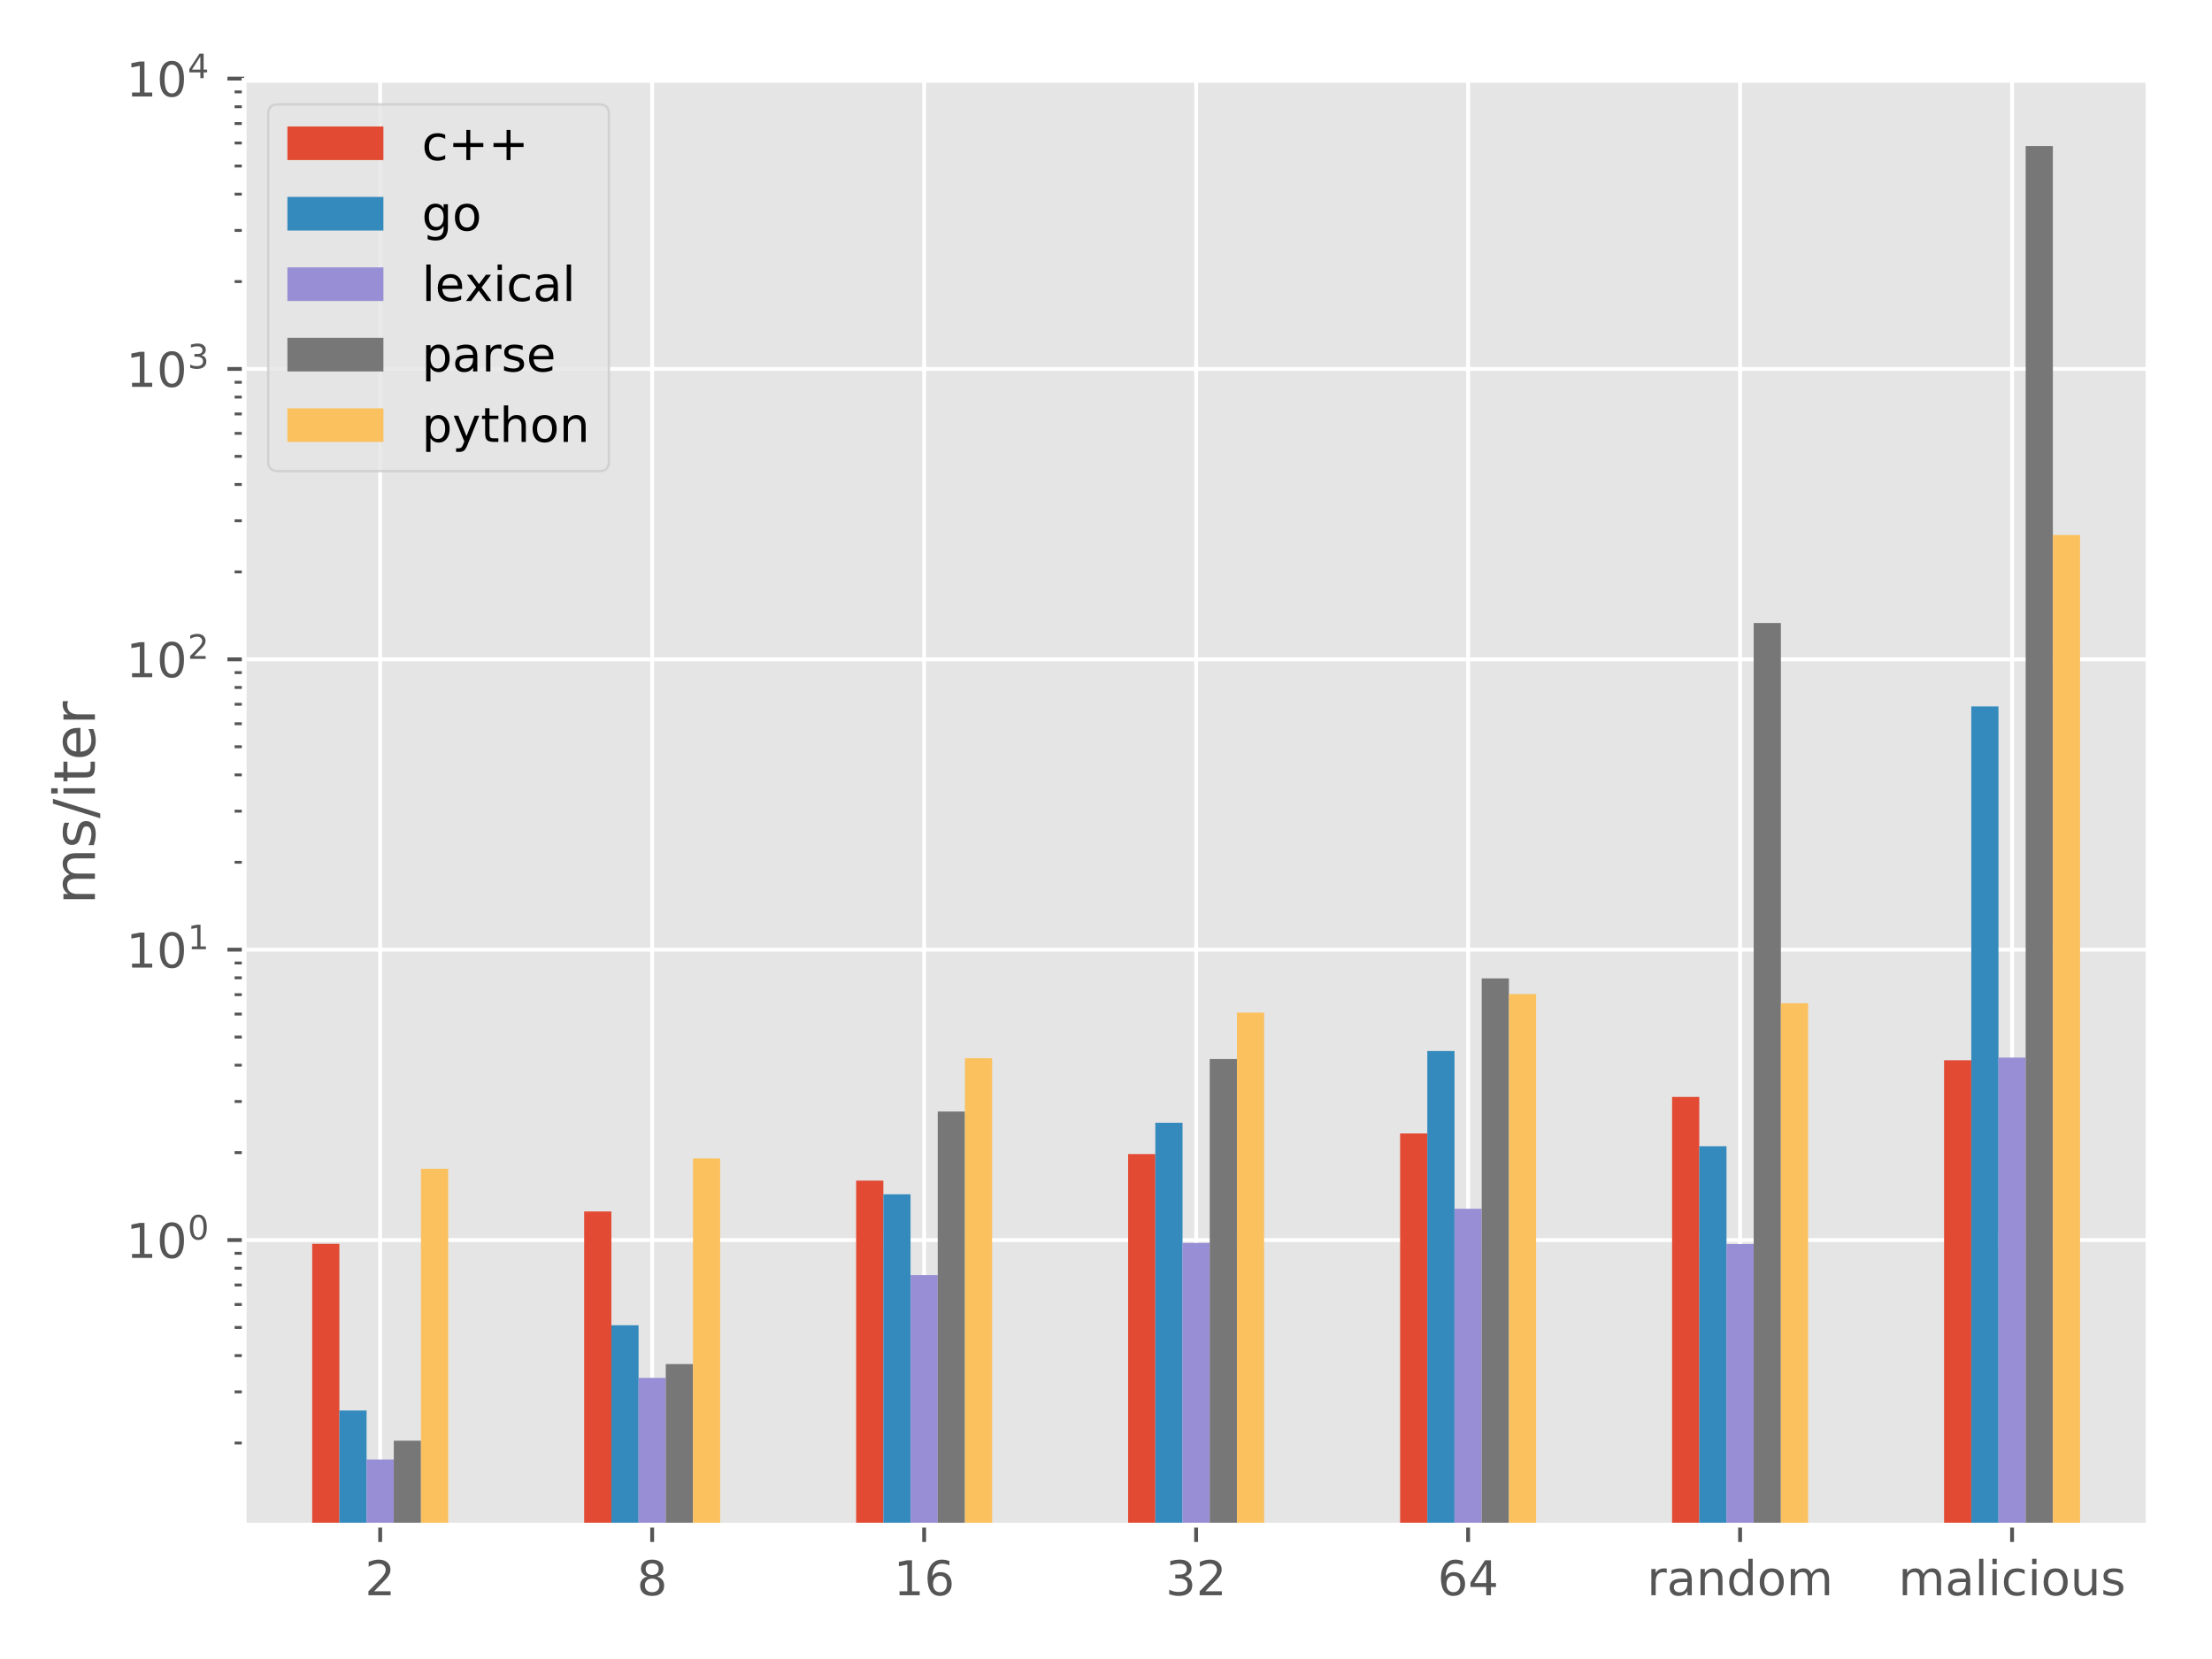 <?xml version="1.0" encoding="utf-8" standalone="no"?>
<!DOCTYPE svg PUBLIC "-//W3C//DTD SVG 1.1//EN"
  "http://www.w3.org/Graphics/SVG/1.1/DTD/svg11.dtd">
<!-- Created with matplotlib (http://matplotlib.org/) -->
<svg height="345.6pt" version="1.1" viewBox="0 0 460.8 345.6" width="460.8pt" xmlns="http://www.w3.org/2000/svg" xmlns:xlink="http://www.w3.org/1999/xlink">
 <defs>
  <style type="text/css">
*{stroke-linecap:butt;stroke-linejoin:round;}
  </style>
 </defs>
 <g id="figure_1">
  <g id="patch_1">
   <path d="M 0 345.6 
L 460.8 345.6 
L 460.8 0 
L 0 0 
z
" style="fill:#ffffff;"/>
  </g>
  <g id="axes_1">
   <g id="patch_2">
    <path d="M 50.87 317.72 
L 447.48 317.72 
L 447.48 16.746 
L 50.87 16.746 
z
" style="fill:#e5e5e5;"/>
   </g>
   <g id="matplotlib.axis_1">
    <g id="xtick_1">
     <g id="line2d_1">
      <path clip-path="url(#p9138bfed5c)" d="M 79.199 317.72 
L 79.199 16.746 
" style="fill:none;stroke:#ffffff;stroke-linecap:square;stroke-width:0.8;"/>
     </g>
     <g id="line2d_2">
      <defs>
       <path d="M 0 0 
L 0 3.5 
" id="m09ab5a36c3" style="stroke:#555555;stroke-width:0.8;"/>
      </defs>
      <g>
       <use style="fill:#555555;stroke:#555555;stroke-width:0.8;" x="79.199" xlink:href="#m09ab5a36c3" y="317.72"/>
      </g>
     </g>
     <g id="text_1">
      <!-- 2 -->
      <defs>
       <path d="M 19.188 8.297 
L 53.609 8.297 
L 53.609 0 
L 7.328 0 
L 7.328 8.297 
Q 12.938 14.109 22.625 23.891 
Q 32.328 33.688 34.812 36.531 
Q 39.547 41.844 41.422 45.531 
Q 43.312 49.219 43.312 52.781 
Q 43.312 58.594 39.234 62.25 
Q 35.156 65.922 28.609 65.922 
Q 23.969 65.922 18.812 64.312 
Q 13.672 62.703 7.812 59.422 
L 7.812 69.391 
Q 13.766 71.781 18.938 73 
Q 24.125 74.219 28.422 74.219 
Q 39.75 74.219 46.484 68.547 
Q 53.219 62.891 53.219 53.422 
Q 53.219 48.922 51.531 44.891 
Q 49.859 40.875 45.406 35.406 
Q 44.188 33.984 37.641 27.219 
Q 31.109 20.453 19.188 8.297 
z
" id="DejaVuSans-32"/>
      </defs>
      <g style="fill:#555555;" transform="translate(76.018 332.318)scale(0.1 -0.1)">
       <use xlink:href="#DejaVuSans-32"/>
      </g>
     </g>
    </g>
    <g id="xtick_2">
     <g id="line2d_3">
      <path clip-path="url(#p9138bfed5c)" d="M 135.858 317.72 
L 135.858 16.746 
" style="fill:none;stroke:#ffffff;stroke-linecap:square;stroke-width:0.8;"/>
     </g>
     <g id="line2d_4">
      <g>
       <use style="fill:#555555;stroke:#555555;stroke-width:0.8;" x="135.858" xlink:href="#m09ab5a36c3" y="317.72"/>
      </g>
     </g>
     <g id="text_2">
      <!-- 8 -->
      <defs>
       <path d="M 31.781 34.625 
Q 24.75 34.625 20.719 30.859 
Q 16.703 27.094 16.703 20.516 
Q 16.703 13.922 20.719 10.156 
Q 24.75 6.391 31.781 6.391 
Q 38.812 6.391 42.859 10.172 
Q 46.922 13.969 46.922 20.516 
Q 46.922 27.094 42.891 30.859 
Q 38.875 34.625 31.781 34.625 
z
M 21.922 38.812 
Q 15.578 40.375 12.031 44.719 
Q 8.5 49.078 8.5 55.328 
Q 8.5 64.062 14.719 69.141 
Q 20.953 74.219 31.781 74.219 
Q 42.672 74.219 48.875 69.141 
Q 55.078 64.062 55.078 55.328 
Q 55.078 49.078 51.531 44.719 
Q 48 40.375 41.703 38.812 
Q 48.828 37.156 52.797 32.312 
Q 56.781 27.484 56.781 20.516 
Q 56.781 9.906 50.312 4.234 
Q 43.844 -1.422 31.781 -1.422 
Q 19.734 -1.422 13.25 4.234 
Q 6.781 9.906 6.781 20.516 
Q 6.781 27.484 10.781 32.312 
Q 14.797 37.156 21.922 38.812 
z
M 18.312 54.391 
Q 18.312 48.734 21.844 45.562 
Q 25.391 42.391 31.781 42.391 
Q 38.141 42.391 41.719 45.562 
Q 45.312 48.734 45.312 54.391 
Q 45.312 60.062 41.719 63.234 
Q 38.141 66.406 31.781 66.406 
Q 25.391 66.406 21.844 63.234 
Q 18.312 60.062 18.312 54.391 
z
" id="DejaVuSans-38"/>
      </defs>
      <g style="fill:#555555;" transform="translate(132.677 332.318)scale(0.1 -0.1)">
       <use xlink:href="#DejaVuSans-38"/>
      </g>
     </g>
    </g>
    <g id="xtick_3">
     <g id="line2d_5">
      <path clip-path="url(#p9138bfed5c)" d="M 192.517 317.72 
L 192.517 16.746 
" style="fill:none;stroke:#ffffff;stroke-linecap:square;stroke-width:0.8;"/>
     </g>
     <g id="line2d_6">
      <g>
       <use style="fill:#555555;stroke:#555555;stroke-width:0.8;" x="192.517" xlink:href="#m09ab5a36c3" y="317.72"/>
      </g>
     </g>
     <g id="text_3">
      <!-- 16 -->
      <defs>
       <path d="M 12.406 8.297 
L 28.516 8.297 
L 28.516 63.922 
L 10.984 60.406 
L 10.984 69.391 
L 28.422 72.906 
L 38.281 72.906 
L 38.281 8.297 
L 54.391 8.297 
L 54.391 0 
L 12.406 0 
z
" id="DejaVuSans-31"/>
       <path d="M 33.016 40.375 
Q 26.375 40.375 22.484 35.828 
Q 18.609 31.297 18.609 23.391 
Q 18.609 15.531 22.484 10.953 
Q 26.375 6.391 33.016 6.391 
Q 39.656 6.391 43.531 10.953 
Q 47.406 15.531 47.406 23.391 
Q 47.406 31.297 43.531 35.828 
Q 39.656 40.375 33.016 40.375 
z
M 52.594 71.297 
L 52.594 62.312 
Q 48.875 64.062 45.094 64.984 
Q 41.312 65.922 37.594 65.922 
Q 27.828 65.922 22.672 59.328 
Q 17.531 52.734 16.797 39.406 
Q 19.672 43.656 24.016 45.922 
Q 28.375 48.188 33.594 48.188 
Q 44.578 48.188 50.953 41.516 
Q 57.328 34.859 57.328 23.391 
Q 57.328 12.156 50.688 5.359 
Q 44.047 -1.422 33.016 -1.422 
Q 20.359 -1.422 13.672 8.266 
Q 6.984 17.969 6.984 36.375 
Q 6.984 53.656 15.188 63.938 
Q 23.391 74.219 37.203 74.219 
Q 40.922 74.219 44.703 73.484 
Q 48.484 72.75 52.594 71.297 
z
" id="DejaVuSans-36"/>
      </defs>
      <g style="fill:#555555;" transform="translate(186.154 332.318)scale(0.1 -0.1)">
       <use xlink:href="#DejaVuSans-31"/>
       <use x="63.623" xlink:href="#DejaVuSans-36"/>
      </g>
     </g>
    </g>
    <g id="xtick_4">
     <g id="line2d_7">
      <path clip-path="url(#p9138bfed5c)" d="M 249.175 317.72 
L 249.175 16.746 
" style="fill:none;stroke:#ffffff;stroke-linecap:square;stroke-width:0.8;"/>
     </g>
     <g id="line2d_8">
      <g>
       <use style="fill:#555555;stroke:#555555;stroke-width:0.8;" x="249.175" xlink:href="#m09ab5a36c3" y="317.72"/>
      </g>
     </g>
     <g id="text_4">
      <!-- 32 -->
      <defs>
       <path d="M 40.578 39.312 
Q 47.656 37.797 51.625 33 
Q 55.609 28.219 55.609 21.188 
Q 55.609 10.406 48.188 4.484 
Q 40.766 -1.422 27.094 -1.422 
Q 22.516 -1.422 17.656 -0.516 
Q 12.797 0.391 7.625 2.203 
L 7.625 11.719 
Q 11.719 9.328 16.594 8.109 
Q 21.484 6.891 26.812 6.891 
Q 36.078 6.891 40.938 10.547 
Q 45.797 14.203 45.797 21.188 
Q 45.797 27.641 41.281 31.266 
Q 36.766 34.906 28.719 34.906 
L 20.219 34.906 
L 20.219 43.016 
L 29.109 43.016 
Q 36.375 43.016 40.234 45.922 
Q 44.094 48.828 44.094 54.297 
Q 44.094 59.906 40.109 62.906 
Q 36.141 65.922 28.719 65.922 
Q 24.656 65.922 20.016 65.031 
Q 15.375 64.156 9.812 62.312 
L 9.812 71.094 
Q 15.438 72.656 20.344 73.438 
Q 25.25 74.219 29.594 74.219 
Q 40.828 74.219 47.359 69.109 
Q 53.906 64.016 53.906 55.328 
Q 53.906 49.266 50.438 45.094 
Q 46.969 40.922 40.578 39.312 
z
" id="DejaVuSans-33"/>
      </defs>
      <g style="fill:#555555;" transform="translate(242.813 332.318)scale(0.1 -0.1)">
       <use xlink:href="#DejaVuSans-33"/>
       <use x="63.623" xlink:href="#DejaVuSans-32"/>
      </g>
     </g>
    </g>
    <g id="xtick_5">
     <g id="line2d_9">
      <path clip-path="url(#p9138bfed5c)" d="M 305.834 317.72 
L 305.834 16.746 
" style="fill:none;stroke:#ffffff;stroke-linecap:square;stroke-width:0.8;"/>
     </g>
     <g id="line2d_10">
      <g>
       <use style="fill:#555555;stroke:#555555;stroke-width:0.8;" x="305.834" xlink:href="#m09ab5a36c3" y="317.72"/>
      </g>
     </g>
     <g id="text_5">
      <!-- 64 -->
      <defs>
       <path d="M 37.797 64.312 
L 12.891 25.391 
L 37.797 25.391 
z
M 35.203 72.906 
L 47.609 72.906 
L 47.609 25.391 
L 58.016 25.391 
L 58.016 17.188 
L 47.609 17.188 
L 47.609 0 
L 37.797 0 
L 37.797 17.188 
L 4.891 17.188 
L 4.891 26.703 
z
" id="DejaVuSans-34"/>
      </defs>
      <g style="fill:#555555;" transform="translate(299.471 332.318)scale(0.1 -0.1)">
       <use xlink:href="#DejaVuSans-36"/>
       <use x="63.623" xlink:href="#DejaVuSans-34"/>
      </g>
     </g>
    </g>
    <g id="xtick_6">
     <g id="line2d_11">
      <path clip-path="url(#p9138bfed5c)" d="M 362.492 317.72 
L 362.492 16.746 
" style="fill:none;stroke:#ffffff;stroke-linecap:square;stroke-width:0.8;"/>
     </g>
     <g id="line2d_12">
      <g>
       <use style="fill:#555555;stroke:#555555;stroke-width:0.8;" x="362.492" xlink:href="#m09ab5a36c3" y="317.72"/>
      </g>
     </g>
     <g id="text_6">
      <!-- random -->
      <defs>
       <path d="M 41.109 46.297 
Q 39.594 47.172 37.812 47.578 
Q 36.031 48 33.891 48 
Q 26.266 48 22.188 43.047 
Q 18.109 38.094 18.109 28.812 
L 18.109 0 
L 9.078 0 
L 9.078 54.688 
L 18.109 54.688 
L 18.109 46.188 
Q 20.953 51.172 25.484 53.578 
Q 30.031 56 36.531 56 
Q 37.453 56 38.578 55.875 
Q 39.703 55.766 41.062 55.516 
z
" id="DejaVuSans-72"/>
       <path d="M 34.281 27.484 
Q 23.391 27.484 19.188 25 
Q 14.984 22.516 14.984 16.5 
Q 14.984 11.719 18.141 8.906 
Q 21.297 6.109 26.703 6.109 
Q 34.188 6.109 38.703 11.406 
Q 43.219 16.703 43.219 25.484 
L 43.219 27.484 
z
M 52.203 31.203 
L 52.203 0 
L 43.219 0 
L 43.219 8.297 
Q 40.141 3.328 35.547 0.953 
Q 30.953 -1.422 24.312 -1.422 
Q 15.922 -1.422 10.953 3.297 
Q 6 8.016 6 15.922 
Q 6 25.141 12.172 29.828 
Q 18.359 34.516 30.609 34.516 
L 43.219 34.516 
L 43.219 35.406 
Q 43.219 41.609 39.141 45 
Q 35.062 48.391 27.688 48.391 
Q 23 48.391 18.547 47.266 
Q 14.109 46.141 10.016 43.891 
L 10.016 52.203 
Q 14.938 54.109 19.578 55.047 
Q 24.219 56 28.609 56 
Q 40.484 56 46.344 49.844 
Q 52.203 43.703 52.203 31.203 
z
" id="DejaVuSans-61"/>
       <path d="M 54.891 33.016 
L 54.891 0 
L 45.906 0 
L 45.906 32.719 
Q 45.906 40.484 42.875 44.328 
Q 39.844 48.188 33.797 48.188 
Q 26.516 48.188 22.312 43.547 
Q 18.109 38.922 18.109 30.906 
L 18.109 0 
L 9.078 0 
L 9.078 54.688 
L 18.109 54.688 
L 18.109 46.188 
Q 21.344 51.125 25.703 53.562 
Q 30.078 56 35.797 56 
Q 45.219 56 50.047 50.172 
Q 54.891 44.344 54.891 33.016 
z
" id="DejaVuSans-6e"/>
       <path d="M 45.406 46.391 
L 45.406 75.984 
L 54.391 75.984 
L 54.391 0 
L 45.406 0 
L 45.406 8.203 
Q 42.578 3.328 38.25 0.953 
Q 33.938 -1.422 27.875 -1.422 
Q 17.969 -1.422 11.734 6.484 
Q 5.516 14.406 5.516 27.297 
Q 5.516 40.188 11.734 48.094 
Q 17.969 56 27.875 56 
Q 33.938 56 38.25 53.625 
Q 42.578 51.266 45.406 46.391 
z
M 14.797 27.297 
Q 14.797 17.391 18.875 11.75 
Q 22.953 6.109 30.078 6.109 
Q 37.203 6.109 41.297 11.75 
Q 45.406 17.391 45.406 27.297 
Q 45.406 37.203 41.297 42.844 
Q 37.203 48.484 30.078 48.484 
Q 22.953 48.484 18.875 42.844 
Q 14.797 37.203 14.797 27.297 
z
" id="DejaVuSans-64"/>
       <path d="M 30.609 48.391 
Q 23.391 48.391 19.188 42.75 
Q 14.984 37.109 14.984 27.297 
Q 14.984 17.484 19.156 11.844 
Q 23.344 6.203 30.609 6.203 
Q 37.797 6.203 41.984 11.859 
Q 46.188 17.531 46.188 27.297 
Q 46.188 37.016 41.984 42.703 
Q 37.797 48.391 30.609 48.391 
z
M 30.609 56 
Q 42.328 56 49.016 48.375 
Q 55.719 40.766 55.719 27.297 
Q 55.719 13.875 49.016 6.219 
Q 42.328 -1.422 30.609 -1.422 
Q 18.844 -1.422 12.172 6.219 
Q 5.516 13.875 5.516 27.297 
Q 5.516 40.766 12.172 48.375 
Q 18.844 56 30.609 56 
z
" id="DejaVuSans-6f"/>
       <path d="M 52 44.188 
Q 55.375 50.25 60.062 53.125 
Q 64.75 56 71.094 56 
Q 79.641 56 84.281 50.016 
Q 88.922 44.047 88.922 33.016 
L 88.922 0 
L 79.891 0 
L 79.891 32.719 
Q 79.891 40.578 77.094 44.375 
Q 74.312 48.188 68.609 48.188 
Q 61.625 48.188 57.562 43.547 
Q 53.516 38.922 53.516 30.906 
L 53.516 0 
L 44.484 0 
L 44.484 32.719 
Q 44.484 40.625 41.703 44.406 
Q 38.922 48.188 33.109 48.188 
Q 26.219 48.188 22.156 43.531 
Q 18.109 38.875 18.109 30.906 
L 18.109 0 
L 9.078 0 
L 9.078 54.688 
L 18.109 54.688 
L 18.109 46.188 
Q 21.188 51.219 25.484 53.609 
Q 29.781 56 35.688 56 
Q 41.656 56 45.828 52.969 
Q 50 49.953 52 44.188 
z
" id="DejaVuSans-6d"/>
      </defs>
      <g style="fill:#555555;" transform="translate(343.1 332.318)scale(0.1 -0.1)">
       <use xlink:href="#DejaVuSans-72"/>
       <use x="41.113" xlink:href="#DejaVuSans-61"/>
       <use x="102.393" xlink:href="#DejaVuSans-6e"/>
       <use x="165.771" xlink:href="#DejaVuSans-64"/>
       <use x="229.248" xlink:href="#DejaVuSans-6f"/>
       <use x="290.43" xlink:href="#DejaVuSans-6d"/>
      </g>
     </g>
    </g>
    <g id="xtick_7">
     <g id="line2d_13">
      <path clip-path="url(#p9138bfed5c)" d="M 419.151 317.72 
L 419.151 16.746 
" style="fill:none;stroke:#ffffff;stroke-linecap:square;stroke-width:0.8;"/>
     </g>
     <g id="line2d_14">
      <g>
       <use style="fill:#555555;stroke:#555555;stroke-width:0.8;" x="419.151" xlink:href="#m09ab5a36c3" y="317.72"/>
      </g>
     </g>
     <g id="text_7">
      <!-- malicious -->
      <defs>
       <path d="M 9.422 75.984 
L 18.406 75.984 
L 18.406 0 
L 9.422 0 
z
" id="DejaVuSans-6c"/>
       <path d="M 9.422 54.688 
L 18.406 54.688 
L 18.406 0 
L 9.422 0 
z
M 9.422 75.984 
L 18.406 75.984 
L 18.406 64.594 
L 9.422 64.594 
z
" id="DejaVuSans-69"/>
       <path d="M 48.781 52.594 
L 48.781 44.188 
Q 44.969 46.297 41.141 47.344 
Q 37.312 48.391 33.406 48.391 
Q 24.656 48.391 19.812 42.844 
Q 14.984 37.312 14.984 27.297 
Q 14.984 17.281 19.812 11.734 
Q 24.656 6.203 33.406 6.203 
Q 37.312 6.203 41.141 7.25 
Q 44.969 8.297 48.781 10.406 
L 48.781 2.094 
Q 45.016 0.344 40.984 -0.531 
Q 36.969 -1.422 32.422 -1.422 
Q 20.062 -1.422 12.781 6.344 
Q 5.516 14.109 5.516 27.297 
Q 5.516 40.672 12.859 48.328 
Q 20.219 56 33.016 56 
Q 37.156 56 41.109 55.141 
Q 45.062 54.297 48.781 52.594 
z
" id="DejaVuSans-63"/>
       <path d="M 8.5 21.578 
L 8.5 54.688 
L 17.484 54.688 
L 17.484 21.922 
Q 17.484 14.156 20.5 10.266 
Q 23.531 6.391 29.594 6.391 
Q 36.859 6.391 41.078 11.031 
Q 45.312 15.672 45.312 23.688 
L 45.312 54.688 
L 54.297 54.688 
L 54.297 0 
L 45.312 0 
L 45.312 8.406 
Q 42.047 3.422 37.719 1 
Q 33.406 -1.422 27.688 -1.422 
Q 18.266 -1.422 13.375 4.438 
Q 8.5 10.297 8.5 21.578 
z
M 31.109 56 
z
" id="DejaVuSans-75"/>
       <path d="M 44.281 53.078 
L 44.281 44.578 
Q 40.484 46.531 36.375 47.5 
Q 32.281 48.484 27.875 48.484 
Q 21.188 48.484 17.844 46.438 
Q 14.5 44.391 14.5 40.281 
Q 14.5 37.156 16.891 35.375 
Q 19.281 33.594 26.516 31.984 
L 29.594 31.297 
Q 39.156 29.25 43.188 25.516 
Q 47.219 21.781 47.219 15.094 
Q 47.219 7.469 41.188 3.016 
Q 35.156 -1.422 24.609 -1.422 
Q 20.219 -1.422 15.453 -0.562 
Q 10.688 0.297 5.422 2 
L 5.422 11.281 
Q 10.406 8.688 15.234 7.391 
Q 20.062 6.109 24.812 6.109 
Q 31.156 6.109 34.562 8.281 
Q 37.984 10.453 37.984 14.406 
Q 37.984 18.062 35.516 20.016 
Q 33.062 21.969 24.703 23.781 
L 21.578 24.516 
Q 13.234 26.266 9.516 29.906 
Q 5.812 33.547 5.812 39.891 
Q 5.812 47.609 11.281 51.797 
Q 16.75 56 26.812 56 
Q 31.781 56 36.172 55.266 
Q 40.578 54.547 44.281 53.078 
z
" id="DejaVuSans-73"/>
      </defs>
      <g style="fill:#555555;" transform="translate(395.467 332.318)scale(0.1 -0.1)">
       <use xlink:href="#DejaVuSans-6d"/>
       <use x="97.412" xlink:href="#DejaVuSans-61"/>
       <use x="158.691" xlink:href="#DejaVuSans-6c"/>
       <use x="186.475" xlink:href="#DejaVuSans-69"/>
       <use x="214.258" xlink:href="#DejaVuSans-63"/>
       <use x="269.238" xlink:href="#DejaVuSans-69"/>
       <use x="297.021" xlink:href="#DejaVuSans-6f"/>
       <use x="358.203" xlink:href="#DejaVuSans-75"/>
       <use x="421.582" xlink:href="#DejaVuSans-73"/>
      </g>
     </g>
    </g>
   </g>
   <g id="matplotlib.axis_2">
    <g id="ytick_1">
     <g id="line2d_15">
      <path clip-path="url(#p9138bfed5c)" d="M 50.87 258.322 
L 447.48 258.322 
" style="fill:none;stroke:#ffffff;stroke-linecap:square;stroke-width:0.8;"/>
     </g>
     <g id="line2d_16">
      <defs>
       <path d="M 0 0 
L -3.5 0 
" id="m589f3d5936" style="stroke:#555555;stroke-width:0.8;"/>
      </defs>
      <g>
       <use style="fill:#555555;stroke:#555555;stroke-width:0.8;" x="50.87" xlink:href="#m589f3d5936" y="258.322"/>
      </g>
     </g>
     <g id="text_8">
      <!-- $\mathdefault{10^{0}}$ -->
      <defs>
       <path d="M 31.781 66.406 
Q 24.172 66.406 20.328 58.906 
Q 16.5 51.422 16.5 36.375 
Q 16.5 21.391 20.328 13.891 
Q 24.172 6.391 31.781 6.391 
Q 39.453 6.391 43.281 13.891 
Q 47.125 21.391 47.125 36.375 
Q 47.125 51.422 43.281 58.906 
Q 39.453 66.406 31.781 66.406 
z
M 31.781 74.219 
Q 44.047 74.219 50.516 64.516 
Q 56.984 54.828 56.984 36.375 
Q 56.984 17.969 50.516 8.266 
Q 44.047 -1.422 31.781 -1.422 
Q 19.531 -1.422 13.062 8.266 
Q 6.594 17.969 6.594 36.375 
Q 6.594 54.828 13.062 64.516 
Q 19.531 74.219 31.781 74.219 
z
" id="DejaVuSans-30"/>
      </defs>
      <g style="fill:#555555;" transform="translate(26.27 262.122)scale(0.1 -0.1)">
       <use transform="translate(0 0.766)" xlink:href="#DejaVuSans-31"/>
       <use transform="translate(63.623 0.766)" xlink:href="#DejaVuSans-30"/>
       <use transform="translate(128.203 39.047)scale(0.7)" xlink:href="#DejaVuSans-30"/>
      </g>
     </g>
    </g>
    <g id="ytick_2">
     <g id="line2d_17">
      <path clip-path="url(#p9138bfed5c)" d="M 50.87 197.835 
L 447.48 197.835 
" style="fill:none;stroke:#ffffff;stroke-linecap:square;stroke-width:0.8;"/>
     </g>
     <g id="line2d_18">
      <g>
       <use style="fill:#555555;stroke:#555555;stroke-width:0.8;" x="50.87" xlink:href="#m589f3d5936" y="197.835"/>
      </g>
     </g>
     <g id="text_9">
      <!-- $\mathdefault{10^{1}}$ -->
      <g style="fill:#555555;" transform="translate(26.27 201.634)scale(0.1 -0.1)">
       <use transform="translate(0 0.684)" xlink:href="#DejaVuSans-31"/>
       <use transform="translate(63.623 0.684)" xlink:href="#DejaVuSans-30"/>
       <use transform="translate(128.203 38.966)scale(0.7)" xlink:href="#DejaVuSans-31"/>
      </g>
     </g>
    </g>
    <g id="ytick_3">
     <g id="line2d_19">
      <path clip-path="url(#p9138bfed5c)" d="M 50.87 137.348 
L 447.48 137.348 
" style="fill:none;stroke:#ffffff;stroke-linecap:square;stroke-width:0.8;"/>
     </g>
     <g id="line2d_20">
      <g>
       <use style="fill:#555555;stroke:#555555;stroke-width:0.8;" x="50.87" xlink:href="#m589f3d5936" y="137.348"/>
      </g>
     </g>
     <g id="text_10">
      <!-- $\mathdefault{10^{2}}$ -->
      <g style="fill:#555555;" transform="translate(26.27 141.147)scale(0.1 -0.1)">
       <use transform="translate(0 0.766)" xlink:href="#DejaVuSans-31"/>
       <use transform="translate(63.623 0.766)" xlink:href="#DejaVuSans-30"/>
       <use transform="translate(128.203 39.047)scale(0.7)" xlink:href="#DejaVuSans-32"/>
      </g>
     </g>
    </g>
    <g id="ytick_4">
     <g id="line2d_21">
      <path clip-path="url(#p9138bfed5c)" d="M 50.87 76.86 
L 447.48 76.86 
" style="fill:none;stroke:#ffffff;stroke-linecap:square;stroke-width:0.8;"/>
     </g>
     <g id="line2d_22">
      <g>
       <use style="fill:#555555;stroke:#555555;stroke-width:0.8;" x="50.87" xlink:href="#m589f3d5936" y="76.86"/>
      </g>
     </g>
     <g id="text_11">
      <!-- $\mathdefault{10^{3}}$ -->
      <g style="fill:#555555;" transform="translate(26.27 80.659)scale(0.1 -0.1)">
       <use transform="translate(0 0.766)" xlink:href="#DejaVuSans-31"/>
       <use transform="translate(63.623 0.766)" xlink:href="#DejaVuSans-30"/>
       <use transform="translate(128.203 39.047)scale(0.7)" xlink:href="#DejaVuSans-33"/>
      </g>
     </g>
    </g>
    <g id="ytick_5">
     <g id="line2d_23">
      <path clip-path="url(#p9138bfed5c)" d="M 50.87 16.373 
L 447.48 16.373 
" style="fill:none;stroke:#ffffff;stroke-linecap:square;stroke-width:0.8;"/>
     </g>
     <g id="line2d_24">
      <g>
       <use style="fill:#555555;stroke:#555555;stroke-width:0.8;" x="50.87" xlink:href="#m589f3d5936" y="16.373"/>
      </g>
     </g>
     <g id="text_12">
      <!-- $\mathdefault{10^{4}}$ -->
      <g style="fill:#555555;" transform="translate(26.27 20.172)scale(0.1 -0.1)">
       <use transform="translate(0 0.684)" xlink:href="#DejaVuSans-31"/>
       <use transform="translate(63.623 0.684)" xlink:href="#DejaVuSans-30"/>
       <use transform="translate(128.203 38.966)scale(0.7)" xlink:href="#DejaVuSans-34"/>
      </g>
     </g>
    </g>
    <g id="ytick_6">
     <g id="line2d_25">
      <defs>
       <path d="M 0 0 
L -2 0 
" id="m42cd0a0290" style="stroke:#555555;stroke-width:0.6;"/>
      </defs>
      <g>
       <use style="fill:#555555;stroke:#555555;stroke-width:0.6;" x="50.87" xlink:href="#m42cd0a0290" y="300.601"/>
      </g>
     </g>
    </g>
    <g id="ytick_7">
     <g id="line2d_26">
      <g>
       <use style="fill:#555555;stroke:#555555;stroke-width:0.6;" x="50.87" xlink:href="#m42cd0a0290" y="289.95"/>
      </g>
     </g>
    </g>
    <g id="ytick_8">
     <g id="line2d_27">
      <g>
       <use style="fill:#555555;stroke:#555555;stroke-width:0.6;" x="50.87" xlink:href="#m42cd0a0290" y="282.393"/>
      </g>
     </g>
    </g>
    <g id="ytick_9">
     <g id="line2d_28">
      <g>
       <use style="fill:#555555;stroke:#555555;stroke-width:0.6;" x="50.87" xlink:href="#m42cd0a0290" y="276.531"/>
      </g>
     </g>
    </g>
    <g id="ytick_10">
     <g id="line2d_29">
      <g>
       <use style="fill:#555555;stroke:#555555;stroke-width:0.6;" x="50.87" xlink:href="#m42cd0a0290" y="271.741"/>
      </g>
     </g>
    </g>
    <g id="ytick_11">
     <g id="line2d_30">
      <g>
       <use style="fill:#555555;stroke:#555555;stroke-width:0.6;" x="50.87" xlink:href="#m42cd0a0290" y="267.692"/>
      </g>
     </g>
    </g>
    <g id="ytick_12">
     <g id="line2d_31">
      <g>
       <use style="fill:#555555;stroke:#555555;stroke-width:0.6;" x="50.87" xlink:href="#m42cd0a0290" y="264.184"/>
      </g>
     </g>
    </g>
    <g id="ytick_13">
     <g id="line2d_32">
      <g>
       <use style="fill:#555555;stroke:#555555;stroke-width:0.6;" x="50.87" xlink:href="#m42cd0a0290" y="261.09"/>
      </g>
     </g>
    </g>
    <g id="ytick_14">
     <g id="line2d_33">
      <g>
       <use style="fill:#555555;stroke:#555555;stroke-width:0.6;" x="50.87" xlink:href="#m42cd0a0290" y="240.114"/>
      </g>
     </g>
    </g>
    <g id="ytick_15">
     <g id="line2d_34">
      <g>
       <use style="fill:#555555;stroke:#555555;stroke-width:0.6;" x="50.87" xlink:href="#m42cd0a0290" y="229.463"/>
      </g>
     </g>
    </g>
    <g id="ytick_16">
     <g id="line2d_35">
      <g>
       <use style="fill:#555555;stroke:#555555;stroke-width:0.6;" x="50.87" xlink:href="#m42cd0a0290" y="221.905"/>
      </g>
     </g>
    </g>
    <g id="ytick_17">
     <g id="line2d_36">
      <g>
       <use style="fill:#555555;stroke:#555555;stroke-width:0.6;" x="50.87" xlink:href="#m42cd0a0290" y="216.044"/>
      </g>
     </g>
    </g>
    <g id="ytick_18">
     <g id="line2d_37">
      <g>
       <use style="fill:#555555;stroke:#555555;stroke-width:0.6;" x="50.87" xlink:href="#m42cd0a0290" y="211.254"/>
      </g>
     </g>
    </g>
    <g id="ytick_19">
     <g id="line2d_38">
      <g>
       <use style="fill:#555555;stroke:#555555;stroke-width:0.6;" x="50.87" xlink:href="#m42cd0a0290" y="207.205"/>
      </g>
     </g>
    </g>
    <g id="ytick_20">
     <g id="line2d_39">
      <g>
       <use style="fill:#555555;stroke:#555555;stroke-width:0.6;" x="50.87" xlink:href="#m42cd0a0290" y="203.697"/>
      </g>
     </g>
    </g>
    <g id="ytick_21">
     <g id="line2d_40">
      <g>
       <use style="fill:#555555;stroke:#555555;stroke-width:0.6;" x="50.87" xlink:href="#m42cd0a0290" y="200.603"/>
      </g>
     </g>
    </g>
    <g id="ytick_22">
     <g id="line2d_41">
      <g>
       <use style="fill:#555555;stroke:#555555;stroke-width:0.6;" x="50.87" xlink:href="#m42cd0a0290" y="179.626"/>
      </g>
     </g>
    </g>
    <g id="ytick_23">
     <g id="line2d_42">
      <g>
       <use style="fill:#555555;stroke:#555555;stroke-width:0.6;" x="50.87" xlink:href="#m42cd0a0290" y="168.975"/>
      </g>
     </g>
    </g>
    <g id="ytick_24">
     <g id="line2d_43">
      <g>
       <use style="fill:#555555;stroke:#555555;stroke-width:0.6;" x="50.87" xlink:href="#m42cd0a0290" y="161.418"/>
      </g>
     </g>
    </g>
    <g id="ytick_25">
     <g id="line2d_44">
      <g>
       <use style="fill:#555555;stroke:#555555;stroke-width:0.6;" x="50.87" xlink:href="#m42cd0a0290" y="155.556"/>
      </g>
     </g>
    </g>
    <g id="ytick_26">
     <g id="line2d_45">
      <g>
       <use style="fill:#555555;stroke:#555555;stroke-width:0.6;" x="50.87" xlink:href="#m42cd0a0290" y="150.767"/>
      </g>
     </g>
    </g>
    <g id="ytick_27">
     <g id="line2d_46">
      <g>
       <use style="fill:#555555;stroke:#555555;stroke-width:0.6;" x="50.87" xlink:href="#m42cd0a0290" y="146.717"/>
      </g>
     </g>
    </g>
    <g id="ytick_28">
     <g id="line2d_47">
      <g>
       <use style="fill:#555555;stroke:#555555;stroke-width:0.6;" x="50.87" xlink:href="#m42cd0a0290" y="143.209"/>
      </g>
     </g>
    </g>
    <g id="ytick_29">
     <g id="line2d_48">
      <g>
       <use style="fill:#555555;stroke:#555555;stroke-width:0.6;" x="50.87" xlink:href="#m42cd0a0290" y="140.115"/>
      </g>
     </g>
    </g>
    <g id="ytick_30">
     <g id="line2d_49">
      <g>
       <use style="fill:#555555;stroke:#555555;stroke-width:0.6;" x="50.87" xlink:href="#m42cd0a0290" y="119.139"/>
      </g>
     </g>
    </g>
    <g id="ytick_31">
     <g id="line2d_50">
      <g>
       <use style="fill:#555555;stroke:#555555;stroke-width:0.6;" x="50.87" xlink:href="#m42cd0a0290" y="108.488"/>
      </g>
     </g>
    </g>
    <g id="ytick_32">
     <g id="line2d_51">
      <g>
       <use style="fill:#555555;stroke:#555555;stroke-width:0.6;" x="50.87" xlink:href="#m42cd0a0290" y="100.931"/>
      </g>
     </g>
    </g>
    <g id="ytick_33">
     <g id="line2d_52">
      <g>
       <use style="fill:#555555;stroke:#555555;stroke-width:0.6;" x="50.87" xlink:href="#m42cd0a0290" y="95.069"/>
      </g>
     </g>
    </g>
    <g id="ytick_34">
     <g id="line2d_53">
      <g>
       <use style="fill:#555555;stroke:#555555;stroke-width:0.6;" x="50.87" xlink:href="#m42cd0a0290" y="90.279"/>
      </g>
     </g>
    </g>
    <g id="ytick_35">
     <g id="line2d_54">
      <g>
       <use style="fill:#555555;stroke:#555555;stroke-width:0.6;" x="50.87" xlink:href="#m42cd0a0290" y="86.23"/>
      </g>
     </g>
    </g>
    <g id="ytick_36">
     <g id="line2d_55">
      <g>
       <use style="fill:#555555;stroke:#555555;stroke-width:0.6;" x="50.87" xlink:href="#m42cd0a0290" y="82.722"/>
      </g>
     </g>
    </g>
    <g id="ytick_37">
     <g id="line2d_56">
      <g>
       <use style="fill:#555555;stroke:#555555;stroke-width:0.6;" x="50.87" xlink:href="#m42cd0a0290" y="79.628"/>
      </g>
     </g>
    </g>
    <g id="ytick_38">
     <g id="line2d_57">
      <g>
       <use style="fill:#555555;stroke:#555555;stroke-width:0.6;" x="50.87" xlink:href="#m42cd0a0290" y="58.652"/>
      </g>
     </g>
    </g>
    <g id="ytick_39">
     <g id="line2d_58">
      <g>
       <use style="fill:#555555;stroke:#555555;stroke-width:0.6;" x="50.87" xlink:href="#m42cd0a0290" y="48"/>
      </g>
     </g>
    </g>
    <g id="ytick_40">
     <g id="line2d_59">
      <g>
       <use style="fill:#555555;stroke:#555555;stroke-width:0.6;" x="50.87" xlink:href="#m42cd0a0290" y="40.443"/>
      </g>
     </g>
    </g>
    <g id="ytick_41">
     <g id="line2d_60">
      <g>
       <use style="fill:#555555;stroke:#555555;stroke-width:0.6;" x="50.87" xlink:href="#m42cd0a0290" y="34.581"/>
      </g>
     </g>
    </g>
    <g id="ytick_42">
     <g id="line2d_61">
      <g>
       <use style="fill:#555555;stroke:#555555;stroke-width:0.6;" x="50.87" xlink:href="#m42cd0a0290" y="29.792"/>
      </g>
     </g>
    </g>
    <g id="ytick_43">
     <g id="line2d_62">
      <g>
       <use style="fill:#555555;stroke:#555555;stroke-width:0.6;" x="50.87" xlink:href="#m42cd0a0290" y="25.742"/>
      </g>
     </g>
    </g>
    <g id="ytick_44">
     <g id="line2d_63">
      <g>
       <use style="fill:#555555;stroke:#555555;stroke-width:0.6;" x="50.87" xlink:href="#m42cd0a0290" y="22.235"/>
      </g>
     </g>
    </g>
    <g id="ytick_45">
     <g id="line2d_64">
      <g>
       <use style="fill:#555555;stroke:#555555;stroke-width:0.6;" x="50.87" xlink:href="#m42cd0a0290" y="19.141"/>
      </g>
     </g>
    </g>
    <g id="text_13">
     <!-- ms/iter -->
     <defs>
      <path d="M 25.391 72.906 
L 33.688 72.906 
L 8.297 -9.281 
L 0 -9.281 
z
" id="DejaVuSans-2f"/>
      <path d="M 18.312 70.219 
L 18.312 54.688 
L 36.812 54.688 
L 36.812 47.703 
L 18.312 47.703 
L 18.312 18.016 
Q 18.312 11.328 20.141 9.422 
Q 21.969 7.516 27.594 7.516 
L 36.812 7.516 
L 36.812 0 
L 27.594 0 
Q 17.188 0 13.234 3.875 
Q 9.281 7.766 9.281 18.016 
L 9.281 47.703 
L 2.688 47.703 
L 2.688 54.688 
L 9.281 54.688 
L 9.281 70.219 
z
" id="DejaVuSans-74"/>
      <path d="M 56.203 29.594 
L 56.203 25.203 
L 14.891 25.203 
Q 15.484 15.922 20.484 11.062 
Q 25.484 6.203 34.422 6.203 
Q 39.594 6.203 44.453 7.469 
Q 49.312 8.734 54.109 11.281 
L 54.109 2.781 
Q 49.266 0.734 44.188 -0.344 
Q 39.109 -1.422 33.891 -1.422 
Q 20.797 -1.422 13.156 6.188 
Q 5.516 13.812 5.516 26.812 
Q 5.516 40.234 12.766 48.109 
Q 20.016 56 32.328 56 
Q 43.359 56 49.781 48.891 
Q 56.203 41.797 56.203 29.594 
z
M 47.219 32.234 
Q 47.125 39.594 43.094 43.984 
Q 39.062 48.391 32.422 48.391 
Q 24.906 48.391 20.391 44.141 
Q 15.875 39.891 15.188 32.172 
z
" id="DejaVuSans-65"/>
     </defs>
     <g style="fill:#555555;" transform="translate(19.775 188.402)rotate(-90)scale(0.12 -0.12)">
      <use xlink:href="#DejaVuSans-6d"/>
      <use x="97.412" xlink:href="#DejaVuSans-73"/>
      <use x="149.512" xlink:href="#DejaVuSans-2f"/>
      <use x="183.203" xlink:href="#DejaVuSans-69"/>
      <use x="210.986" xlink:href="#DejaVuSans-74"/>
      <use x="250.195" xlink:href="#DejaVuSans-65"/>
      <use x="311.719" xlink:href="#DejaVuSans-72"/>
     </g>
    </g>
   </g>
   <g id="patch_3">
    <path clip-path="url(#p9138bfed5c)" d="M 65.035 60745.732 
L 70.701 60745.732 
L 70.701 259.106 
L 65.035 259.106 
z
" style="fill:#e24a33;"/>
   </g>
   <g id="patch_4">
    <path clip-path="url(#p9138bfed5c)" d="M 121.693 60745.732 
L 127.359 60745.732 
L 127.359 252.375 
L 121.693 252.375 
z
" style="fill:#e24a33;"/>
   </g>
   <g id="patch_5">
    <path clip-path="url(#p9138bfed5c)" d="M 178.352 60745.732 
L 184.018 60745.732 
L 184.018 245.949 
L 178.352 245.949 
z
" style="fill:#e24a33;"/>
   </g>
   <g id="patch_6">
    <path clip-path="url(#p9138bfed5c)" d="M 235.01 60745.732 
L 240.676 60745.732 
L 240.676 240.42 
L 235.01 240.42 
z
" style="fill:#e24a33;"/>
   </g>
   <g id="patch_7">
    <path clip-path="url(#p9138bfed5c)" d="M 291.669 60745.732 
L 297.335 60745.732 
L 297.335 236.113 
L 291.669 236.113 
z
" style="fill:#e24a33;"/>
   </g>
   <g id="patch_8">
    <path clip-path="url(#p9138bfed5c)" d="M 348.328 60745.732 
L 353.993 60745.732 
L 353.993 228.502 
L 348.328 228.502 
z
" style="fill:#e24a33;"/>
   </g>
   <g id="patch_9">
    <path clip-path="url(#p9138bfed5c)" d="M 404.986 60745.732 
L 410.652 60745.732 
L 410.652 220.875 
L 404.986 220.875 
z
" style="fill:#e24a33;"/>
   </g>
   <g id="patch_10">
    <path clip-path="url(#p9138bfed5c)" d="M 70.701 60745.732 
L 76.367 60745.732 
L 76.367 293.828 
L 70.701 293.828 
z
" style="fill:#348abd;"/>
   </g>
   <g id="patch_11">
    <path clip-path="url(#p9138bfed5c)" d="M 127.359 60745.732 
L 133.025 60745.732 
L 133.025 276.069 
L 127.359 276.069 
z
" style="fill:#348abd;"/>
   </g>
   <g id="patch_12">
    <path clip-path="url(#p9138bfed5c)" d="M 184.018 60745.732 
L 189.684 60745.732 
L 189.684 248.791 
L 184.018 248.791 
z
" style="fill:#348abd;"/>
   </g>
   <g id="patch_13">
    <path clip-path="url(#p9138bfed5c)" d="M 240.676 60745.732 
L 246.342 60745.732 
L 246.342 233.886 
L 240.676 233.886 
z
" style="fill:#348abd;"/>
   </g>
   <g id="patch_14">
    <path clip-path="url(#p9138bfed5c)" d="M 297.335 60745.732 
L 303.001 60745.732 
L 303.001 218.95 
L 297.335 218.95 
z
" style="fill:#348abd;"/>
   </g>
   <g id="patch_15">
    <path clip-path="url(#p9138bfed5c)" d="M 353.993 60745.732 
L 359.659 60745.732 
L 359.659 238.779 
L 353.993 238.779 
z
" style="fill:#348abd;"/>
   </g>
   <g id="patch_16">
    <path clip-path="url(#p9138bfed5c)" d="M 410.652 60745.732 
L 416.318 60745.732 
L 416.318 147.156 
L 410.652 147.156 
z
" style="fill:#348abd;"/>
   </g>
   <g id="patch_17">
    <path clip-path="url(#p9138bfed5c)" d="M 76.367 60745.732 
L 82.032 60745.732 
L 82.032 304.039 
L 76.367 304.039 
z
" style="fill:#988ed5;"/>
   </g>
   <g id="patch_18">
    <path clip-path="url(#p9138bfed5c)" d="M 133.025 60745.732 
L 138.691 60745.732 
L 138.691 287.036 
L 133.025 287.036 
z
" style="fill:#988ed5;"/>
   </g>
   <g id="patch_19">
    <path clip-path="url(#p9138bfed5c)" d="M 189.684 60745.732 
L 195.349 60745.732 
L 195.349 265.62 
L 189.684 265.62 
z
" style="fill:#988ed5;"/>
   </g>
   <g id="patch_20">
    <path clip-path="url(#p9138bfed5c)" d="M 246.342 60745.732 
L 252.008 60745.732 
L 252.008 258.925 
L 246.342 258.925 
z
" style="fill:#988ed5;"/>
   </g>
   <g id="patch_21">
    <path clip-path="url(#p9138bfed5c)" d="M 303.001 60745.732 
L 308.667 60745.732 
L 308.667 251.801 
L 303.001 251.801 
z
" style="fill:#988ed5;"/>
   </g>
   <g id="patch_22">
    <path clip-path="url(#p9138bfed5c)" d="M 359.659 60745.732 
L 365.325 60745.732 
L 365.325 259.15 
L 359.659 259.15 
z
" style="fill:#988ed5;"/>
   </g>
   <g id="patch_23">
    <path clip-path="url(#p9138bfed5c)" d="M 416.318 60745.732 
L 421.984 60745.732 
L 421.984 220.313 
L 416.318 220.313 
z
" style="fill:#988ed5;"/>
   </g>
   <g id="patch_24">
    <path clip-path="url(#p9138bfed5c)" d="M 82.032 60745.732 
L 87.698 60745.732 
L 87.698 300.116 
L 82.032 300.116 
z
" style="fill:#777777;"/>
   </g>
   <g id="patch_25">
    <path clip-path="url(#p9138bfed5c)" d="M 138.691 60745.732 
L 144.357 60745.732 
L 144.357 284.163 
L 138.691 284.163 
z
" style="fill:#777777;"/>
   </g>
   <g id="patch_26">
    <path clip-path="url(#p9138bfed5c)" d="M 195.349 60745.732 
L 201.015 60745.732 
L 201.015 231.556 
L 195.349 231.556 
z
" style="fill:#777777;"/>
   </g>
   <g id="patch_27">
    <path clip-path="url(#p9138bfed5c)" d="M 252.008 60745.732 
L 257.674 60745.732 
L 257.674 220.614 
L 252.008 220.614 
z
" style="fill:#777777;"/>
   </g>
   <g id="patch_28">
    <path clip-path="url(#p9138bfed5c)" d="M 308.667 60745.732 
L 314.332 60745.732 
L 314.332 203.823 
L 308.667 203.823 
z
" style="fill:#777777;"/>
   </g>
   <g id="patch_29">
    <path clip-path="url(#p9138bfed5c)" d="M 365.325 60745.732 
L 370.991 60745.732 
L 370.991 129.783 
L 365.325 129.783 
z
" style="fill:#777777;"/>
   </g>
   <g id="patch_30">
    <path clip-path="url(#p9138bfed5c)" d="M 421.984 60745.732 
L 427.65 60745.732 
L 427.65 30.427 
L 421.984 30.427 
z
" style="fill:#777777;"/>
   </g>
   <g id="patch_31">
    <path clip-path="url(#p9138bfed5c)" d="M 87.698 60745.732 
L 93.364 60745.732 
L 93.364 243.472 
L 87.698 243.472 
z
" style="fill:#fbc15e;"/>
   </g>
   <g id="patch_32">
    <path clip-path="url(#p9138bfed5c)" d="M 144.357 60745.732 
L 150.023 60745.732 
L 150.023 241.323 
L 144.357 241.323 
z
" style="fill:#fbc15e;"/>
   </g>
   <g id="patch_33">
    <path clip-path="url(#p9138bfed5c)" d="M 201.015 60745.732 
L 206.681 60745.732 
L 206.681 220.437 
L 201.015 220.437 
z
" style="fill:#fbc15e;"/>
   </g>
   <g id="patch_34">
    <path clip-path="url(#p9138bfed5c)" d="M 257.674 60745.732 
L 263.34 60745.732 
L 263.34 210.949 
L 257.674 210.949 
z
" style="fill:#fbc15e;"/>
   </g>
   <g id="patch_35">
    <path clip-path="url(#p9138bfed5c)" d="M 314.332 60745.732 
L 319.998 60745.732 
L 319.998 207.092 
L 314.332 207.092 
z
" style="fill:#fbc15e;"/>
   </g>
   <g id="patch_36">
    <path clip-path="url(#p9138bfed5c)" d="M 370.991 60745.732 
L 376.657 60745.732 
L 376.657 208.99 
L 370.991 208.99 
z
" style="fill:#fbc15e;"/>
   </g>
   <g id="patch_37">
    <path clip-path="url(#p9138bfed5c)" d="M 427.65 60745.732 
L 433.315 60745.732 
L 433.315 111.451 
L 427.65 111.451 
z
" style="fill:#fbc15e;"/>
   </g>
   <g id="patch_38">
    <path d="M 50.87 317.72 
L 50.87 16.746 
" style="fill:none;stroke:#ffffff;stroke-linecap:square;stroke-linejoin:miter;"/>
   </g>
   <g id="patch_39">
    <path d="M 447.48 317.72 
L 447.48 16.746 
" style="fill:none;stroke:#ffffff;stroke-linecap:square;stroke-linejoin:miter;"/>
   </g>
   <g id="patch_40">
    <path d="M 50.87 317.72 
L 447.48 317.72 
" style="fill:none;stroke:#ffffff;stroke-linecap:square;stroke-linejoin:miter;"/>
   </g>
   <g id="patch_41">
    <path d="M 50.87 16.746 
L 447.48 16.746 
" style="fill:none;stroke:#ffffff;stroke-linecap:square;stroke-linejoin:miter;"/>
   </g>
   <g id="legend_1">
    <g id="patch_42">
     <path d="M 57.87 98.137 
L 124.851 98.137 
Q 126.851 98.137 126.851 96.137 
L 126.851 23.746 
Q 126.851 21.746 124.851 21.746 
L 57.87 21.746 
Q 55.87 21.746 55.87 23.746 
L 55.87 96.137 
Q 55.87 98.137 57.87 98.137 
z
" style="fill:#e5e5e5;opacity:0.8;stroke:#cccccc;stroke-linejoin:miter;stroke-width:0.5;"/>
    </g>
    <g id="patch_43">
     <path d="M 59.87 33.344 
L 79.87 33.344 
L 79.87 26.344 
L 59.87 26.344 
z
" style="fill:#e24a33;"/>
    </g>
    <g id="text_14">
     <!-- c++ -->
     <defs>
      <path d="M 46 62.703 
L 46 35.5 
L 73.188 35.5 
L 73.188 27.203 
L 46 27.203 
L 46 0 
L 37.797 0 
L 37.797 27.203 
L 10.594 27.203 
L 10.594 35.5 
L 37.797 35.5 
L 37.797 62.703 
z
" id="DejaVuSans-2b"/>
     </defs>
     <g transform="translate(87.87 33.344)scale(0.1 -0.1)">
      <use xlink:href="#DejaVuSans-63"/>
      <use x="54.98" xlink:href="#DejaVuSans-2b"/>
      <use x="138.77" xlink:href="#DejaVuSans-2b"/>
     </g>
    </g>
    <g id="patch_44">
     <path d="M 59.87 48.023 
L 79.87 48.023 
L 79.87 41.023 
L 59.87 41.023 
z
" style="fill:#348abd;"/>
    </g>
    <g id="text_15">
     <!-- go -->
     <defs>
      <path d="M 45.406 27.984 
Q 45.406 37.75 41.375 43.109 
Q 37.359 48.484 30.078 48.484 
Q 22.859 48.484 18.828 43.109 
Q 14.797 37.75 14.797 27.984 
Q 14.797 18.266 18.828 12.891 
Q 22.859 7.516 30.078 7.516 
Q 37.359 7.516 41.375 12.891 
Q 45.406 18.266 45.406 27.984 
z
M 54.391 6.781 
Q 54.391 -7.172 48.188 -13.984 
Q 42 -20.797 29.203 -20.797 
Q 24.469 -20.797 20.266 -20.094 
Q 16.062 -19.391 12.109 -17.922 
L 12.109 -9.188 
Q 16.062 -11.328 19.922 -12.344 
Q 23.781 -13.375 27.781 -13.375 
Q 36.625 -13.375 41.016 -8.766 
Q 45.406 -4.156 45.406 5.172 
L 45.406 9.625 
Q 42.625 4.781 38.281 2.391 
Q 33.938 0 27.875 0 
Q 17.828 0 11.672 7.656 
Q 5.516 15.328 5.516 27.984 
Q 5.516 40.672 11.672 48.328 
Q 17.828 56 27.875 56 
Q 33.938 56 38.281 53.609 
Q 42.625 51.219 45.406 46.391 
L 45.406 54.688 
L 54.391 54.688 
z
" id="DejaVuSans-67"/>
     </defs>
     <g transform="translate(87.87 48.023)scale(0.1 -0.1)">
      <use xlink:href="#DejaVuSans-67"/>
      <use x="63.477" xlink:href="#DejaVuSans-6f"/>
     </g>
    </g>
    <g id="patch_45">
     <path d="M 59.87 62.701 
L 79.87 62.701 
L 79.87 55.701 
L 59.87 55.701 
z
" style="fill:#988ed5;"/>
    </g>
    <g id="text_16">
     <!-- lexical -->
     <defs>
      <path d="M 54.891 54.688 
L 35.109 28.078 
L 55.906 0 
L 45.312 0 
L 29.391 21.484 
L 13.484 0 
L 2.875 0 
L 24.125 28.609 
L 4.688 54.688 
L 15.281 54.688 
L 29.781 35.203 
L 44.281 54.688 
z
" id="DejaVuSans-78"/>
     </defs>
     <g transform="translate(87.87 62.701)scale(0.1 -0.1)">
      <use xlink:href="#DejaVuSans-6c"/>
      <use x="27.783" xlink:href="#DejaVuSans-65"/>
      <use x="89.291" xlink:href="#DejaVuSans-78"/>
      <use x="148.471" xlink:href="#DejaVuSans-69"/>
      <use x="176.254" xlink:href="#DejaVuSans-63"/>
      <use x="231.234" xlink:href="#DejaVuSans-61"/>
      <use x="292.514" xlink:href="#DejaVuSans-6c"/>
     </g>
    </g>
    <g id="patch_46">
     <path d="M 59.87 77.379 
L 79.87 77.379 
L 79.87 70.379 
L 59.87 70.379 
z
" style="fill:#777777;"/>
    </g>
    <g id="text_17">
     <!-- parse -->
     <defs>
      <path d="M 18.109 8.203 
L 18.109 -20.797 
L 9.078 -20.797 
L 9.078 54.688 
L 18.109 54.688 
L 18.109 46.391 
Q 20.953 51.266 25.266 53.625 
Q 29.594 56 35.594 56 
Q 45.562 56 51.781 48.094 
Q 58.016 40.188 58.016 27.297 
Q 58.016 14.406 51.781 6.484 
Q 45.562 -1.422 35.594 -1.422 
Q 29.594 -1.422 25.266 0.953 
Q 20.953 3.328 18.109 8.203 
z
M 48.688 27.297 
Q 48.688 37.203 44.609 42.844 
Q 40.531 48.484 33.406 48.484 
Q 26.266 48.484 22.188 42.844 
Q 18.109 37.203 18.109 27.297 
Q 18.109 17.391 22.188 11.75 
Q 26.266 6.109 33.406 6.109 
Q 40.531 6.109 44.609 11.75 
Q 48.688 17.391 48.688 27.297 
z
" id="DejaVuSans-70"/>
     </defs>
     <g transform="translate(87.87 77.379)scale(0.1 -0.1)">
      <use xlink:href="#DejaVuSans-70"/>
      <use x="63.477" xlink:href="#DejaVuSans-61"/>
      <use x="124.756" xlink:href="#DejaVuSans-72"/>
      <use x="165.869" xlink:href="#DejaVuSans-73"/>
      <use x="217.969" xlink:href="#DejaVuSans-65"/>
     </g>
    </g>
    <g id="patch_47">
     <path d="M 59.87 92.057 
L 79.87 92.057 
L 79.87 85.057 
L 59.87 85.057 
z
" style="fill:#fbc15e;"/>
    </g>
    <g id="text_18">
     <!-- python -->
     <defs>
      <path d="M 32.172 -5.078 
Q 28.375 -14.844 24.75 -17.812 
Q 21.141 -20.797 15.094 -20.797 
L 7.906 -20.797 
L 7.906 -13.281 
L 13.188 -13.281 
Q 16.891 -13.281 18.938 -11.516 
Q 21 -9.766 23.484 -3.219 
L 25.094 0.875 
L 2.984 54.688 
L 12.5 54.688 
L 29.594 11.922 
L 46.688 54.688 
L 56.203 54.688 
z
" id="DejaVuSans-79"/>
      <path d="M 54.891 33.016 
L 54.891 0 
L 45.906 0 
L 45.906 32.719 
Q 45.906 40.484 42.875 44.328 
Q 39.844 48.188 33.797 48.188 
Q 26.516 48.188 22.312 43.547 
Q 18.109 38.922 18.109 30.906 
L 18.109 0 
L 9.078 0 
L 9.078 75.984 
L 18.109 75.984 
L 18.109 46.188 
Q 21.344 51.125 25.703 53.562 
Q 30.078 56 35.797 56 
Q 45.219 56 50.047 50.172 
Q 54.891 44.344 54.891 33.016 
z
" id="DejaVuSans-68"/>
     </defs>
     <g transform="translate(87.87 92.057)scale(0.1 -0.1)">
      <use xlink:href="#DejaVuSans-70"/>
      <use x="63.477" xlink:href="#DejaVuSans-79"/>
      <use x="122.656" xlink:href="#DejaVuSans-74"/>
      <use x="161.865" xlink:href="#DejaVuSans-68"/>
      <use x="225.244" xlink:href="#DejaVuSans-6f"/>
      <use x="286.426" xlink:href="#DejaVuSans-6e"/>
     </g>
    </g>
   </g>
  </g>
 </g>
 <defs>
  <clipPath id="p9138bfed5c">
   <rect height="300.974" width="396.61" x="50.87" y="16.746"/>
  </clipPath>
 </defs>
</svg>
